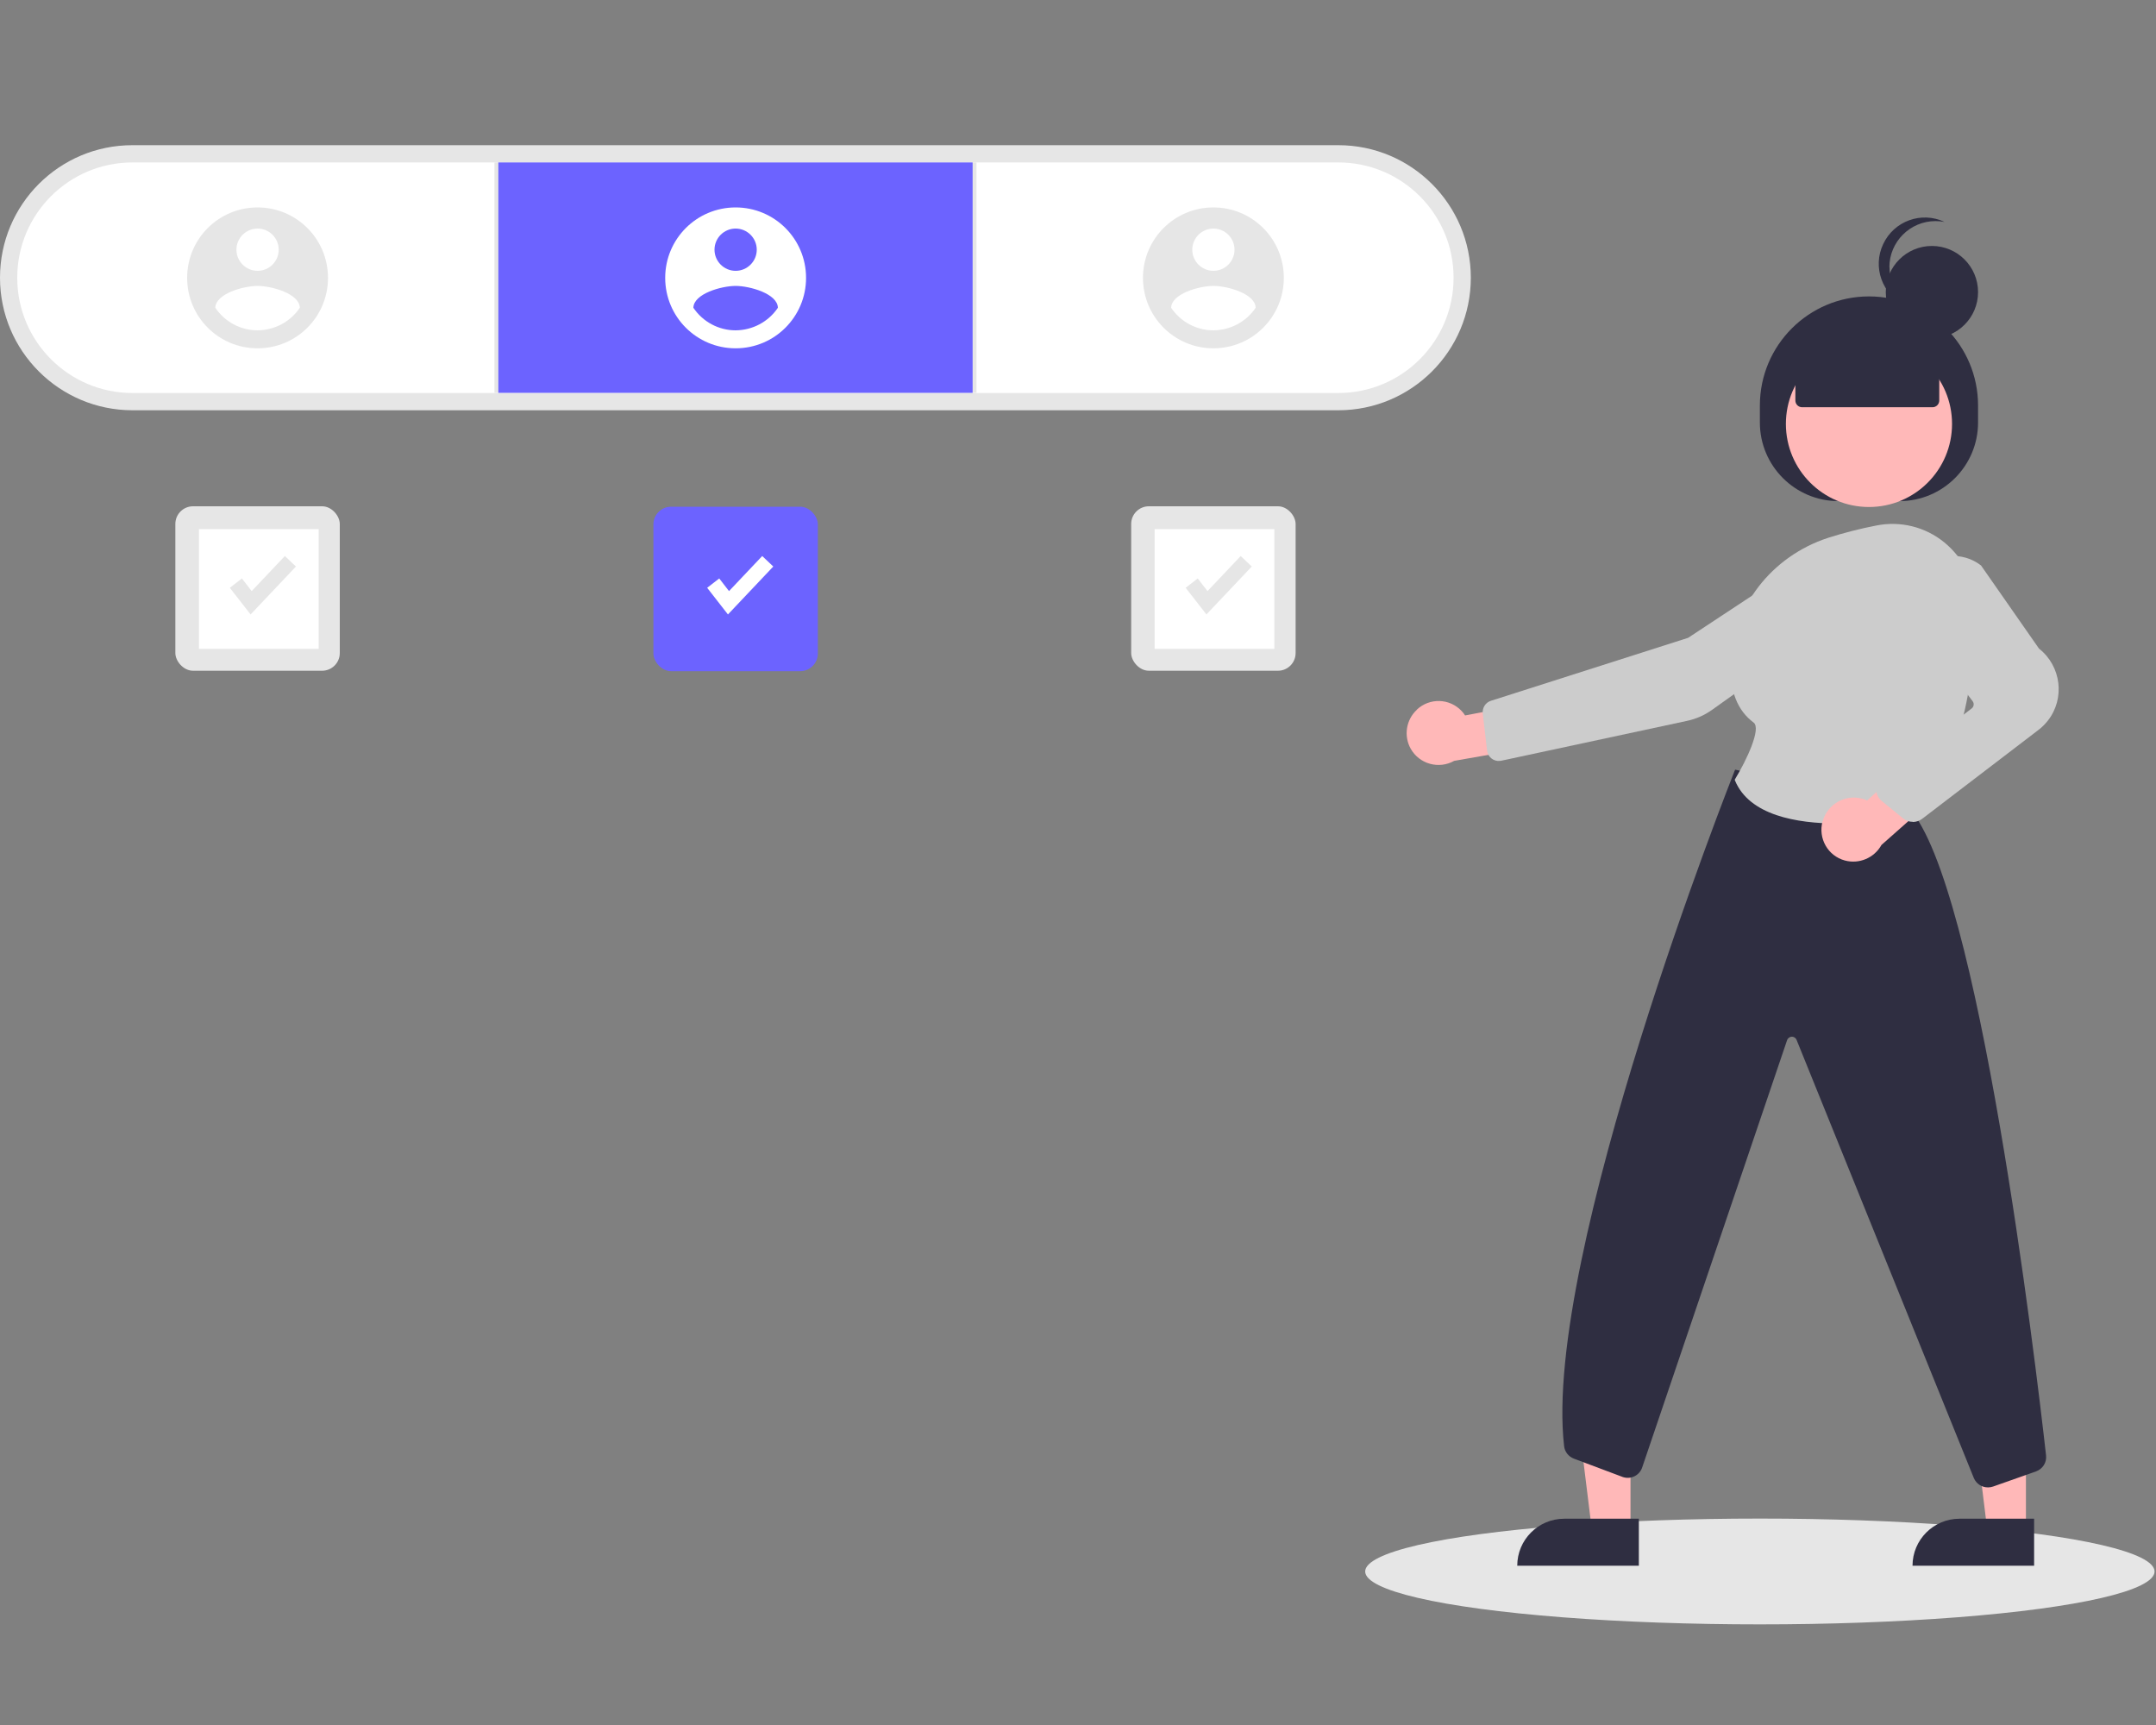 <?xml version="1.0" encoding="UTF-8"?>
<svg xmlns="http://www.w3.org/2000/svg" viewBox="0 0 150 120">
  <rect x="0" y="0" width="150" height="120" fill="#808080" stroke="none"/>
  <defs>
    <style>
      .cls-1 {
        fill: #ffb8b8;
      }

      .cls-1, .cls-2, .cls-3, .cls-4, .cls-5, .cls-6 {
        stroke-width: 0px;
      }

      .cls-2 {
        fill: #2f2e41;
      }

      .cls-3 {
        fill: #ccc;
      }

      .cls-4 {
        fill: #fff;
      }

      .cls-5 {
        fill: #e6e6e6;
      }

      .cls-6 {
        fill: #6c63ff;
      }
    </style>
  </defs>
  <g id="Group_16" data-name="Group 16">
    <path id="Path_204-1566" data-name="Path 204-1566" class="cls-5" d="M9.22,28.54C4.13,28.54,0,24.41,0,19.32c0-5.09,4.12-9.22,9.21-9.22h83.9c5.09,0,9.22,4.13,9.22,9.22s-4.13,9.22-9.22,9.22H9.22Z"/>
    <path id="Path_205-1567" data-name="Path 205-1567" class="cls-4" d="M9.22,11.3c-4.43,0-8.02,3.59-8.02,8.02s3.59,8.02,8.02,8.02h83.89c4.43,0,8.02-3.59,8.02-8.02s-3.59-8.02-8.02-8.02H9.22Z"/>
    <rect id="Rectangle_15" data-name="Rectangle 15" class="cls-5" x="34.4" y="11.3" width=".27" height="16.03"/>
    <rect id="Rectangle_17" data-name="Rectangle 17" class="cls-5" x="67.67" y="11.3" width=".27" height="16.03"/>
    <rect id="Rectangle_7" data-name="Rectangle 7" class="cls-6" x="34.67" y="11.3" width="33" height="16.03"/>
    <path id="Path_198-1568" data-name="Path 198-1568" class="cls-4" d="M51.18,14.43c-2.71,0-4.9,2.19-4.9,4.9s2.19,4.9,4.9,4.9,4.9-2.19,4.9-4.9-2.19-4.9-4.9-4.9h0ZM51.18,15.9c.81,0,1.47.66,1.47,1.47s-.66,1.47-1.47,1.47c-.81,0-1.47-.66-1.47-1.47,0-.81.66-1.47,1.47-1.47h0ZM51.18,22.98c-1.18,0-2.28-.59-2.94-1.57.02-.98,1.96-1.52,2.94-1.52s2.92.54,2.94,1.52c-.66.98-1.76,1.56-2.94,1.57Z"/>
    <path id="Path_200-1569" data-name="Path 200-1569" class="cls-5" d="M17.92,14.43c-2.71,0-4.9,2.19-4.9,4.9s2.19,4.9,4.9,4.9,4.9-2.19,4.9-4.9-2.19-4.9-4.9-4.9h0ZM17.92,15.9c.81,0,1.47.66,1.47,1.47,0,.81-.66,1.47-1.47,1.47-.81,0-1.47-.66-1.47-1.47s.66-1.47,1.47-1.47h0ZM17.92,22.98c-1.18,0-2.28-.59-2.94-1.57.02-.98,1.96-1.52,2.94-1.52s2.92.54,2.94,1.52c-.66.98-1.76,1.56-2.94,1.57Z"/>
    <path id="Path_242-1570" data-name="Path 242-1570" class="cls-5" d="M84.42,14.43c-2.71,0-4.9,2.19-4.9,4.9s2.19,4.9,4.9,4.9,4.9-2.19,4.9-4.9-2.19-4.9-4.9-4.9h0ZM84.42,15.9c.81,0,1.47.66,1.47,1.47,0,.81-.66,1.47-1.47,1.47-.81,0-1.47-.66-1.47-1.47s.66-1.47,1.47-1.47h0ZM84.42,22.98c-1.18,0-2.28-.59-2.94-1.57.02-.98,1.96-1.52,2.94-1.52s2.92.54,2.94,1.52c-.66.98-1.76,1.56-2.94,1.57Z"/>
    <rect id="Rectangle_9" data-name="Rectangle 9" class="cls-6" x="45.46" y="35.25" width="11.44" height="11.44" rx="1.23" ry="1.23"/>
    <ellipse id="Ellipse_29" data-name="Ellipse 29" class="cls-5" cx="122.44" cy="109.32" rx="27.46" ry="3.68"/>
    <rect id="Rectangle_12" data-name="Rectangle 12" class="cls-5" x="78.7" y="35.22" width="11.44" height="11.44" rx="1.23" ry="1.23"/>
    <rect id="Rectangle_13" data-name="Rectangle 13" class="cls-4" x="80.33" y="36.81" width="8.33" height="8.33"/>
    <path id="Path_202-1571" data-name="Path 202-1571" class="cls-4" d="M50.65,42.75l-1.45-1.86.84-.65.68.88,2.31-2.44.77.73-3.16,3.34Z"/>
    <path id="Path_203-1572" data-name="Path 203-1572" class="cls-5" d="M83.94,42.75l-1.45-1.86.84-.65.68.88,2.31-2.44.77.73-3.16,3.34Z"/>
    <rect id="Rectangle_18" data-name="Rectangle 18" class="cls-5" x="12.2" y="35.22" width="11.44" height="11.44" rx="1.23" ry="1.23"/>
    <rect id="Rectangle_19" data-name="Rectangle 19" class="cls-4" x="13.84" y="36.81" width="8.33" height="8.33"/>
    <path id="Path_243-1573" data-name="Path 243-1573" class="cls-5" d="M17.44,42.75l-1.45-1.86.84-.65.68.88,2.31-2.44.77.73-3.16,3.34Z"/>
    <g id="Group_15" data-name="Group 15">
      <path id="Path_257-1574" data-name="Path 257-1574" class="cls-1" d="M140.95,106.42h-2.69l-1.28-10.38h3.97v10.38Z"/>
      <path id="Path_258-1575" data-name="Path 258-1575" class="cls-2" d="M136.33,105.65h5.19v3.27h-8.46c0-1.8,1.46-3.27,3.27-3.27Z"/>
      <path id="Path_259-1576" data-name="Path 259-1576" class="cls-1" d="M113.44,106.42h-2.69l-1.28-10.38h3.97v10.38Z"/>
      <path id="Path_260-1577" data-name="Path 260-1577" class="cls-2" d="M108.83,105.65h5.19v3.27h-8.46c0-1.8,1.46-3.27,3.27-3.27h0Z"/>
      <path id="Path_261-1578" data-name="Path 261-1578" class="cls-2" d="M122.44,29.39v-1.18c0-4.19,3.4-7.59,7.59-7.59h0c4.19,0,7.59,3.4,7.59,7.59v1.18c0,3.02-2.45,5.47-5.47,5.47h-4.24c-3.02,0-5.47-2.45-5.47-5.47h0Z"/>
      <circle id="Ellipse_36" data-name="Ellipse 36" class="cls-1" cx="130.03" cy="29.49" r="5.78"/>
      <path id="Path_263-1579" data-name="Path 263-1579" class="cls-1" d="M98.57,49.37c.89-.84,2.28-.8,3.12.09.09.09.17.2.24.31l4.96-.94,1.3,2.87-7.02,1.23c-1.07.6-2.42.22-3.02-.84-.5-.89-.33-2.01.42-2.71Z"/>
      <path id="Path_264-1580" data-name="Path 264-1580" class="cls-3" d="M125.52,38.91l.06.1-8.13,5.36-13.72,4.38c-.38.12-.61.49-.57.88l.3,2.58c.05.45.46.78.91.72.03,0,.05,0,.08-.01l12.91-2.77c.62-.13,1.22-.39,1.74-.76l9.13-6.5c1.06-.75,1.3-2.22.55-3.28-.73-1.03-2.15-1.29-3.21-.6l-.06-.1Z"/>
      <path id="Path_265-1581" data-name="Path 265-1581" class="cls-2" d="M138.3,103.47c-.42,0-.8-.25-.97-.64l-12.34-30.5c-.08-.18-.29-.26-.46-.18-.09.04-.17.12-.2.22l-10.07,29.69c-.17.56-.77.87-1.32.7-.02,0-.04-.01-.06-.02l-3.38-1.27c-.37-.14-.64-.48-.68-.87-1.52-13.23,11.73-46.63,11.86-46.97l.04-.09,12.08,2.67.03.03c4.82,5.26,8.78,38.4,9.52,45,.06.49-.23.95-.7,1.12l-2.98,1.05c-.11.04-.23.06-.35.06h0Z"/>
      <path id="Path_266-1582" data-name="Path 266-1582" class="cls-3" d="M127.9,57.29c-2.93,0-6.19-.58-7.19-2.99l-.02-.06.03-.05c.79-1.3,1.84-3.52,1.28-3.93-1.11-.82-1.65-2.17-1.6-4.01.1-4,2.83-7.54,6.77-8.83h0c1.1-.35,2.22-.64,3.36-.86,1.68-.34,3.42.09,4.74,1.17,1.34,1.09,2.13,2.72,2.14,4.44.04,4.27-.62,10.22-3.98,14.3-.16.19-.38.32-.62.36-1.62.29-3.26.45-4.91.46Z"/>
      <path id="Path_267-1583" data-name="Path 267-1583" class="cls-1" d="M126.81,57.13c.33-1.19,1.56-1.89,2.75-1.57.12.03.23.07.34.13l3.76-3.43,2.62,1.76-5.38,4.76c-.5.9-1.55,1.35-2.55,1.08-1.18-.32-1.87-1.54-1.55-2.72,0,0,0-.01,0-.02Z"/>
      <path id="Path_268-1584" data-name="Path 268-1584" class="cls-3" d="M133.07,57.17c-.24,0-.48-.08-.67-.24l-1.48-1.21c-.45-.37-.52-1.04-.15-1.49.05-.06.11-.12.18-.17l6.23-4.78c.15-.12.18-.34.07-.49l-3.84-5.08c-.92-1.21-.83-2.92.21-4.03h0c1.1-1.19,2.93-1.34,4.21-.34l.02.03,4.01,5.75c1.55,1.22,1.83,3.47.61,5.02-.2.25-.43.48-.69.67l-8.06,6.16c-.18.13-.4.21-.63.21h0Z"/>
      <path id="Path_269-1585" data-name="Path 269-1585" class="cls-2" d="M124.91,27.86v-2.87l5.12-2.24,4.89,2.24v2.87c0,.26-.21.47-.47.47h-9.07c-.26,0-.47-.21-.47-.47h0Z"/>
      <circle id="Ellipse_30" data-name="Ellipse 30" class="cls-2" cx="134.41" cy="20.32" r="3.21"/>
      <path id="Path_185-1586" data-name="Path 185-1586" class="cls-2" d="M131.45,18.59c0-1.77,1.44-3.21,3.21-3.21.21,0,.42.02.63.06-1.6-.76-3.52-.07-4.27,1.54-.76,1.6-.07,3.52,1.54,4.27.24.11.49.19.74.24-1.13-.53-1.84-1.66-1.84-2.9h0Z"/>
    </g>
  </g>
</svg>
